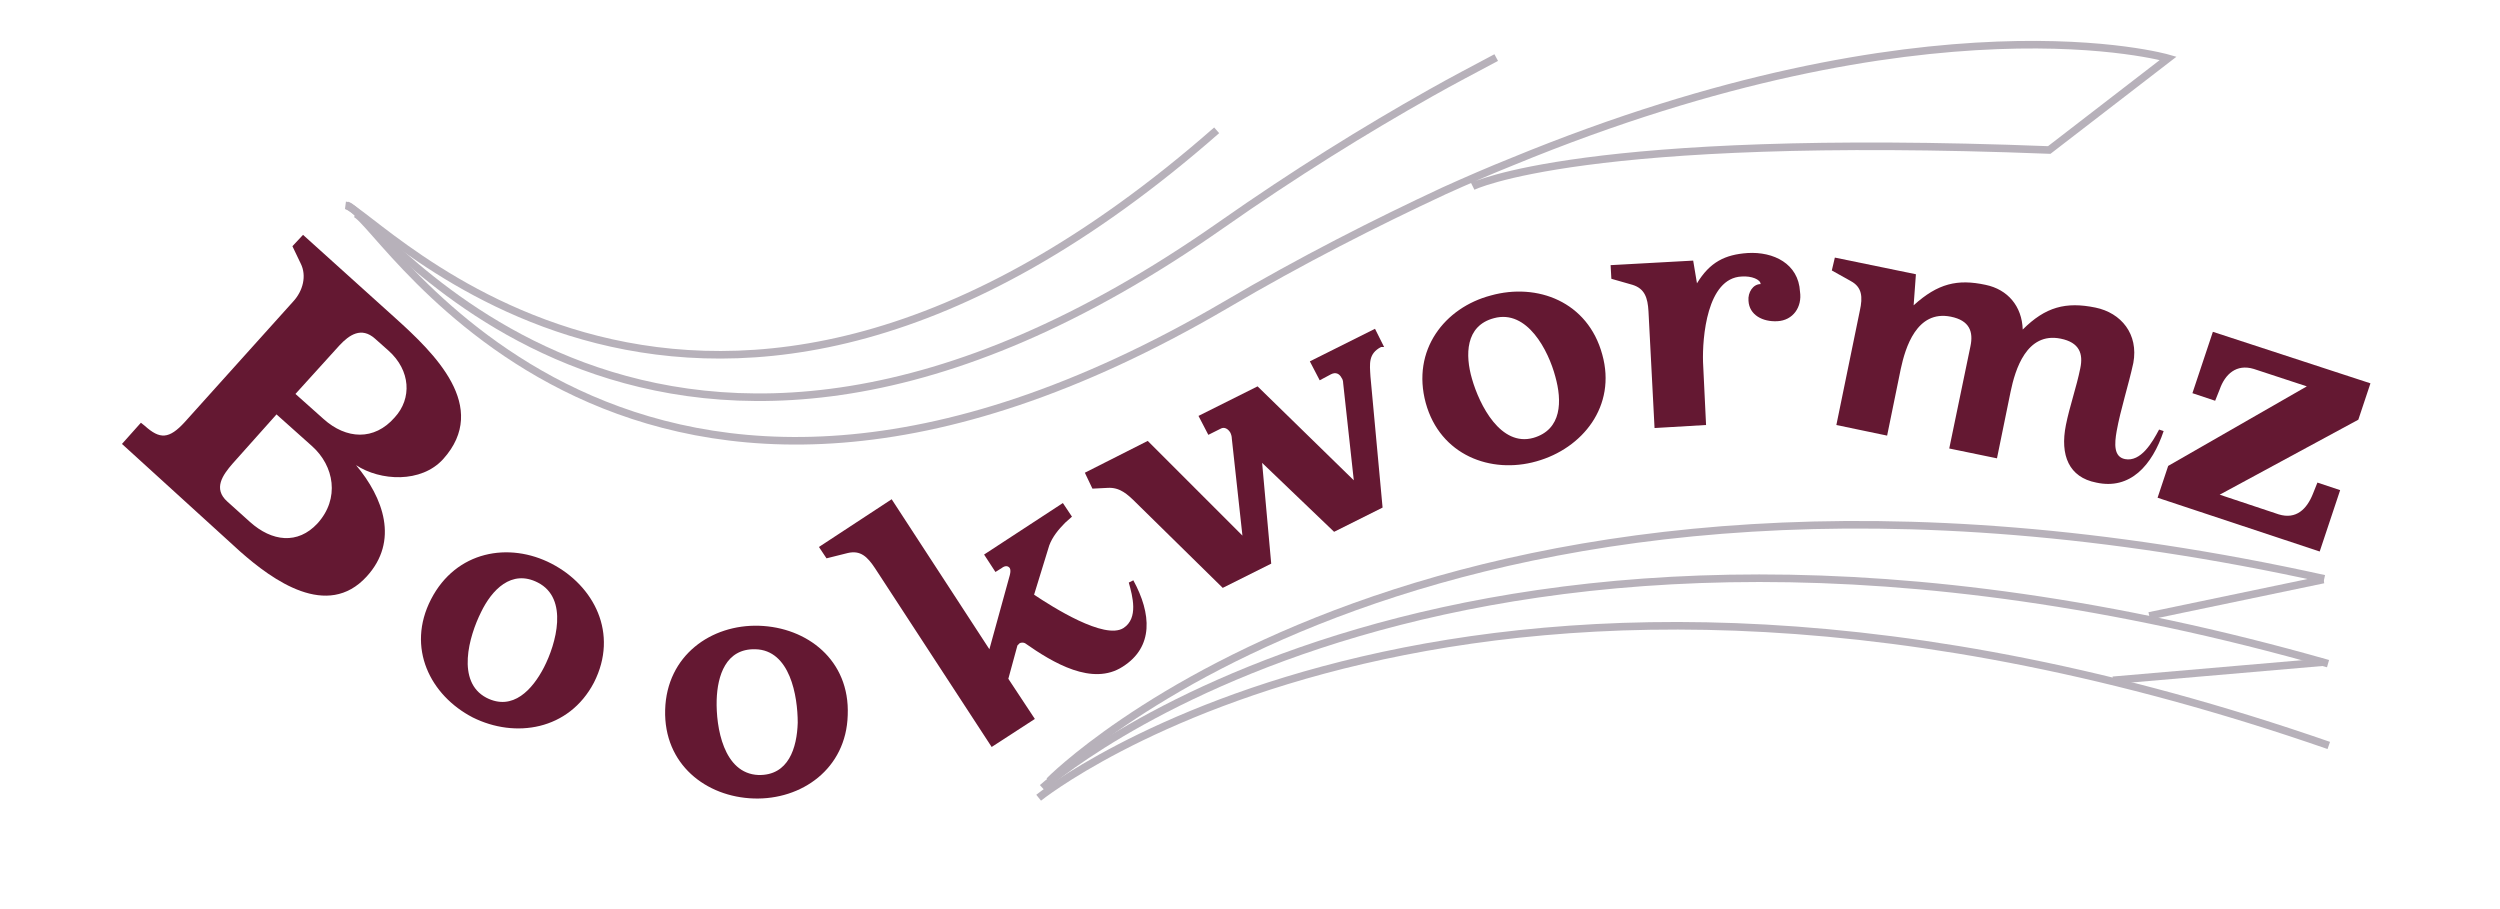 <?xml version="1.0" encoding="utf-8"?>
<!-- Generator: Adobe Illustrator 23.0.1, SVG Export Plug-In . SVG Version: 6.00 Build 0)  -->
<svg version="1.1" xmlns="http://www.w3.org/2000/svg" xmlns:xlink="http://www.w3.org/1999/xlink" x="0px" y="0px"
	 viewBox="0 0 330 120" style="enable-background:new 0 0 330 120;" xml:space="preserve">
<style type="text/css">
	.st0{fill:#641832;}
	.st1{fill:none;stroke:#B7B1BA;stroke-miterlimit:10;}
</style>
<g id="Layer_1">
	<g>
		<path class="st0" d="M31.7,72.8L16.1,58.6l2.5-2.8l0.5,0.4c2,1.8,3.2,1.8,5.3-0.5l14.3-15.9c1.3-1.4,1.8-3.4,1-5l-1.1-2.3L40,31
			l12.2,11c5.1,4.6,12.5,11.7,6.3,18.6c-2.9,3.2-8.3,2.9-11.5,0.8c3.6,4.3,5.7,10,1.4,14.7C43.2,81.8,36,76.6,31.7,72.8z M41.2,58.9
			l-4.7-4.2l-5.8,6.5c-1.3,1.5-2.6,3.3-0.7,5l3,2.7c2.9,2.6,6.3,3,8.9,0.2C44.9,65.8,44.1,61.5,41.2,58.9z M51.3,46.3l-1.8-1.6
			c-1.8-1.6-3.4-0.5-4.7,0.9L39,52l3.7,3.3c3,2.7,6.7,2.9,9.4-0.2C54.4,52.6,54.2,48.9,51.3,46.3z"/>
		<path class="st0" d="M62.4,94.7c-5.6-2.9-8.8-9.2-5.5-15.6c3.3-6.4,10.3-7.6,15.9-4.7c5.6,2.9,8.9,9.2,5.6,15.7
			C75.1,96.4,68,97.5,62.4,94.7z M71,76.9c-3.5-1.8-6.1,1-7.5,3.9c-1.6,3.2-3.3,9.2,0.7,11.3c3.5,1.8,6.1-1.1,7.6-4
			C73.4,85,75.1,79,71,76.9z"/>
		<path class="st0" d="M99.5,105.4c-6.3-0.2-11.9-4.5-11.7-11.7c0.2-7.2,6.1-11.3,12.4-11.1c6.3,0.2,12,4.5,11.7,11.8
			C111.7,101.5,105.8,105.6,99.5,105.4z M99.7,85.7c-3.9-0.1-5,3.5-5.1,6.7c-0.1,3.6,0.9,9.7,5.5,9.9c4,0.1,5.1-3.6,5.2-6.9
			C105.3,91.9,104.3,85.8,99.7,85.7z"/>
		<path class="st0" d="M148.2,88c-4,2.6-9.2-0.5-12.9-3.1c-0.2-0.1-0.5-0.1-0.7,0c-0.1,0.1-0.2,0.2-0.3,0.3l-1.2,4.4l3.5,5.3
			l-5.7,3.7l-15.4-23.6c-1-1.5-1.9-2.4-3.6-2l-2.8,0.7l-1-1.5l9.6-6.3l12.9,19.8l2.7-9.8c0.1-0.4,0.1-0.7,0-0.9
			c-0.2-0.3-0.6-0.4-1.1,0l-0.8,0.5l-1.5-2.3l10.4-6.8l1.2,1.8l-0.9,0.8c-0.9,0.9-1.7,1.9-2.1,3l-2,6.5c2.4,1.6,9.3,6,11.8,4.4
			c2-1.3,1.2-4.2,0.7-6l0.6-0.3C152,81,152.3,85.4,148.2,88z"/>
		<path class="st0" d="M182.3,45.8c-1.7,0.9-1.5,2.2-1.4,3.9l1.6,17.3l-6.4,3.2l-9.5-9.1l1.2,13.3l-6.4,3.2L150,66.4
			c-1.2-1.2-2.2-2.1-3.8-2l-2,0.1l-1-2.1l8.3-4.2L164,70.7l-1.4-12.8c0-0.3-0.1-0.6-0.2-0.8c-0.3-0.5-0.8-0.8-1.3-0.5l-1.6,0.8
			l-1.3-2.5l7.8-3.9l12.7,12.4l-1.4-12.8c0-0.3-0.1-0.6-0.2-0.7c-0.3-0.6-0.8-0.8-1.4-0.5l-1.5,0.8l-1.3-2.5l8.6-4.3l1.2,2.4
			L182.3,45.8z"/>
		<path class="st0" d="M202.8,60.9c-6,1.7-12.7-0.8-14.6-7.7c-1.9-7,2.5-12.6,8.6-14.2c6.1-1.7,12.8,0.8,14.7,7.8
			C213.4,53.6,208.9,59.2,202.8,60.9z M197.2,42c-3.8,1-3.8,4.9-2.9,8c1,3.5,3.8,9,8.1,7.8c3.8-1.1,3.8-4.9,2.9-8.1
			C204.4,46.3,201.6,40.8,197.2,42z"/>
		<path class="st0" d="M234.6,42.4c-1.9,0.1-3.7-0.8-3.8-2.7c-0.1-1.1,0.6-2.2,1.6-2.2c0-0.6-1.2-1.1-2.5-1
			c-4.6,0.2-5.2,8.1-5.1,11.3l0.4,8.3l-6.8,0.4l-0.8-15.4c-0.1-1.8-0.5-3-2.1-3.5l-2.8-0.8l-0.1-1.8l10.9-0.6l0.5,3
			c1.7-2.8,3.7-3.8,6.7-4c3.4-0.2,6.7,1.4,6.9,5.1C237.9,40.5,236.7,42.3,234.6,42.4z"/>
		<path class="st0" d="M276.7,63.7c-3.6-0.7-4.8-3.6-4-7.6c0.5-2.5,1.4-5,1.9-7.5c0.4-1.9-0.1-3.4-2.6-3.9c-4.5-0.9-6,4.1-6.6,7
			l-1.8,8.8l-6.3-1.3l2.8-13.5c0.4-1.9-0.1-3.4-2.6-3.9c-4.5-0.9-6,4.1-6.6,6.9l-1.8,8.8l-6.7-1.4l3.1-15.1c0.4-1.8,0.3-3.1-1.2-3.9
			l-2.5-1.4l0.4-1.7l10.7,2.2l-0.3,4.1c3.2-2.9,5.8-3.5,9.5-2.7c2.9,0.6,4.8,2.8,4.9,5.9c3-3,5.7-3.7,9.6-2.9c3.4,0.7,5.7,3.5,5,7.3
			c-0.6,2.8-1.7,6.2-2.2,9c-0.3,1.7-0.4,3.4,1.1,3.7c2.1,0.4,3.6-2.2,4.5-3.9l0.6,0.2C284.1,61.4,281.2,64.7,276.7,63.7z"/>
		<path class="st0" d="M284.8,65.7l1.4-4.2L304.5,51l-7-2.3c-2.3-0.7-3.8,0.7-4.5,2.7l-0.6,1.5l-3-1l2.7-8.1l20.8,6.8l-1.6,4.8
			L293,65.3l7.8,2.6c2.3,0.7,3.7-0.7,4.5-2.7l0.6-1.5l3,1l-2.7,8.1L284.8,65.7z"/>
	</g>
</g>
<g id="Layer_2">
	<g>
		<path class="st1" d="M138.5,103.1c0,0,51.5-52.5,168.3-26.7"/>
		<path class="st1" d="M137.6,104c0,0,54.6-49.2,169.7-16.4"/>
		<path class="st1" d="M137.1,105.3c0,0,57.2-46.1,170.3-6.9"/>
	</g>
	<line class="st1" x1="306.7" y1="76.5" x2="283.7" y2="81.3"/>
	<line class="st1" x1="306.7" y1="87.4" x2="278.9" y2="89.8"/>
	<g>
		<path class="st1" d="M46.9,28.2c3.6,1.2,36.3,58,114.8,12.1c10.2-6,19.9-10.9,28.9-15.1c3.1-1.4,6.1-2.7,9.1-3.9
			c55.2-22.7,86.5-13.6,86.5-13.6l-15.7,12.1c-61.6-2.4-76.1,4.8-76.1,4.8"/>
		<path class="st1" d="M45.8,27.1c3.7,0.9,40.9,54.8,115.4,2.6c9.7-6.8,18.9-12.5,27.6-17.4c3-1.7,5.9-3.2,8.7-4.7"/>
		<path class="st1" d="M45.6,27.1c3.8,0.5,46.6,50.1,115-9.9"/>
	</g>
</g>
</svg>
